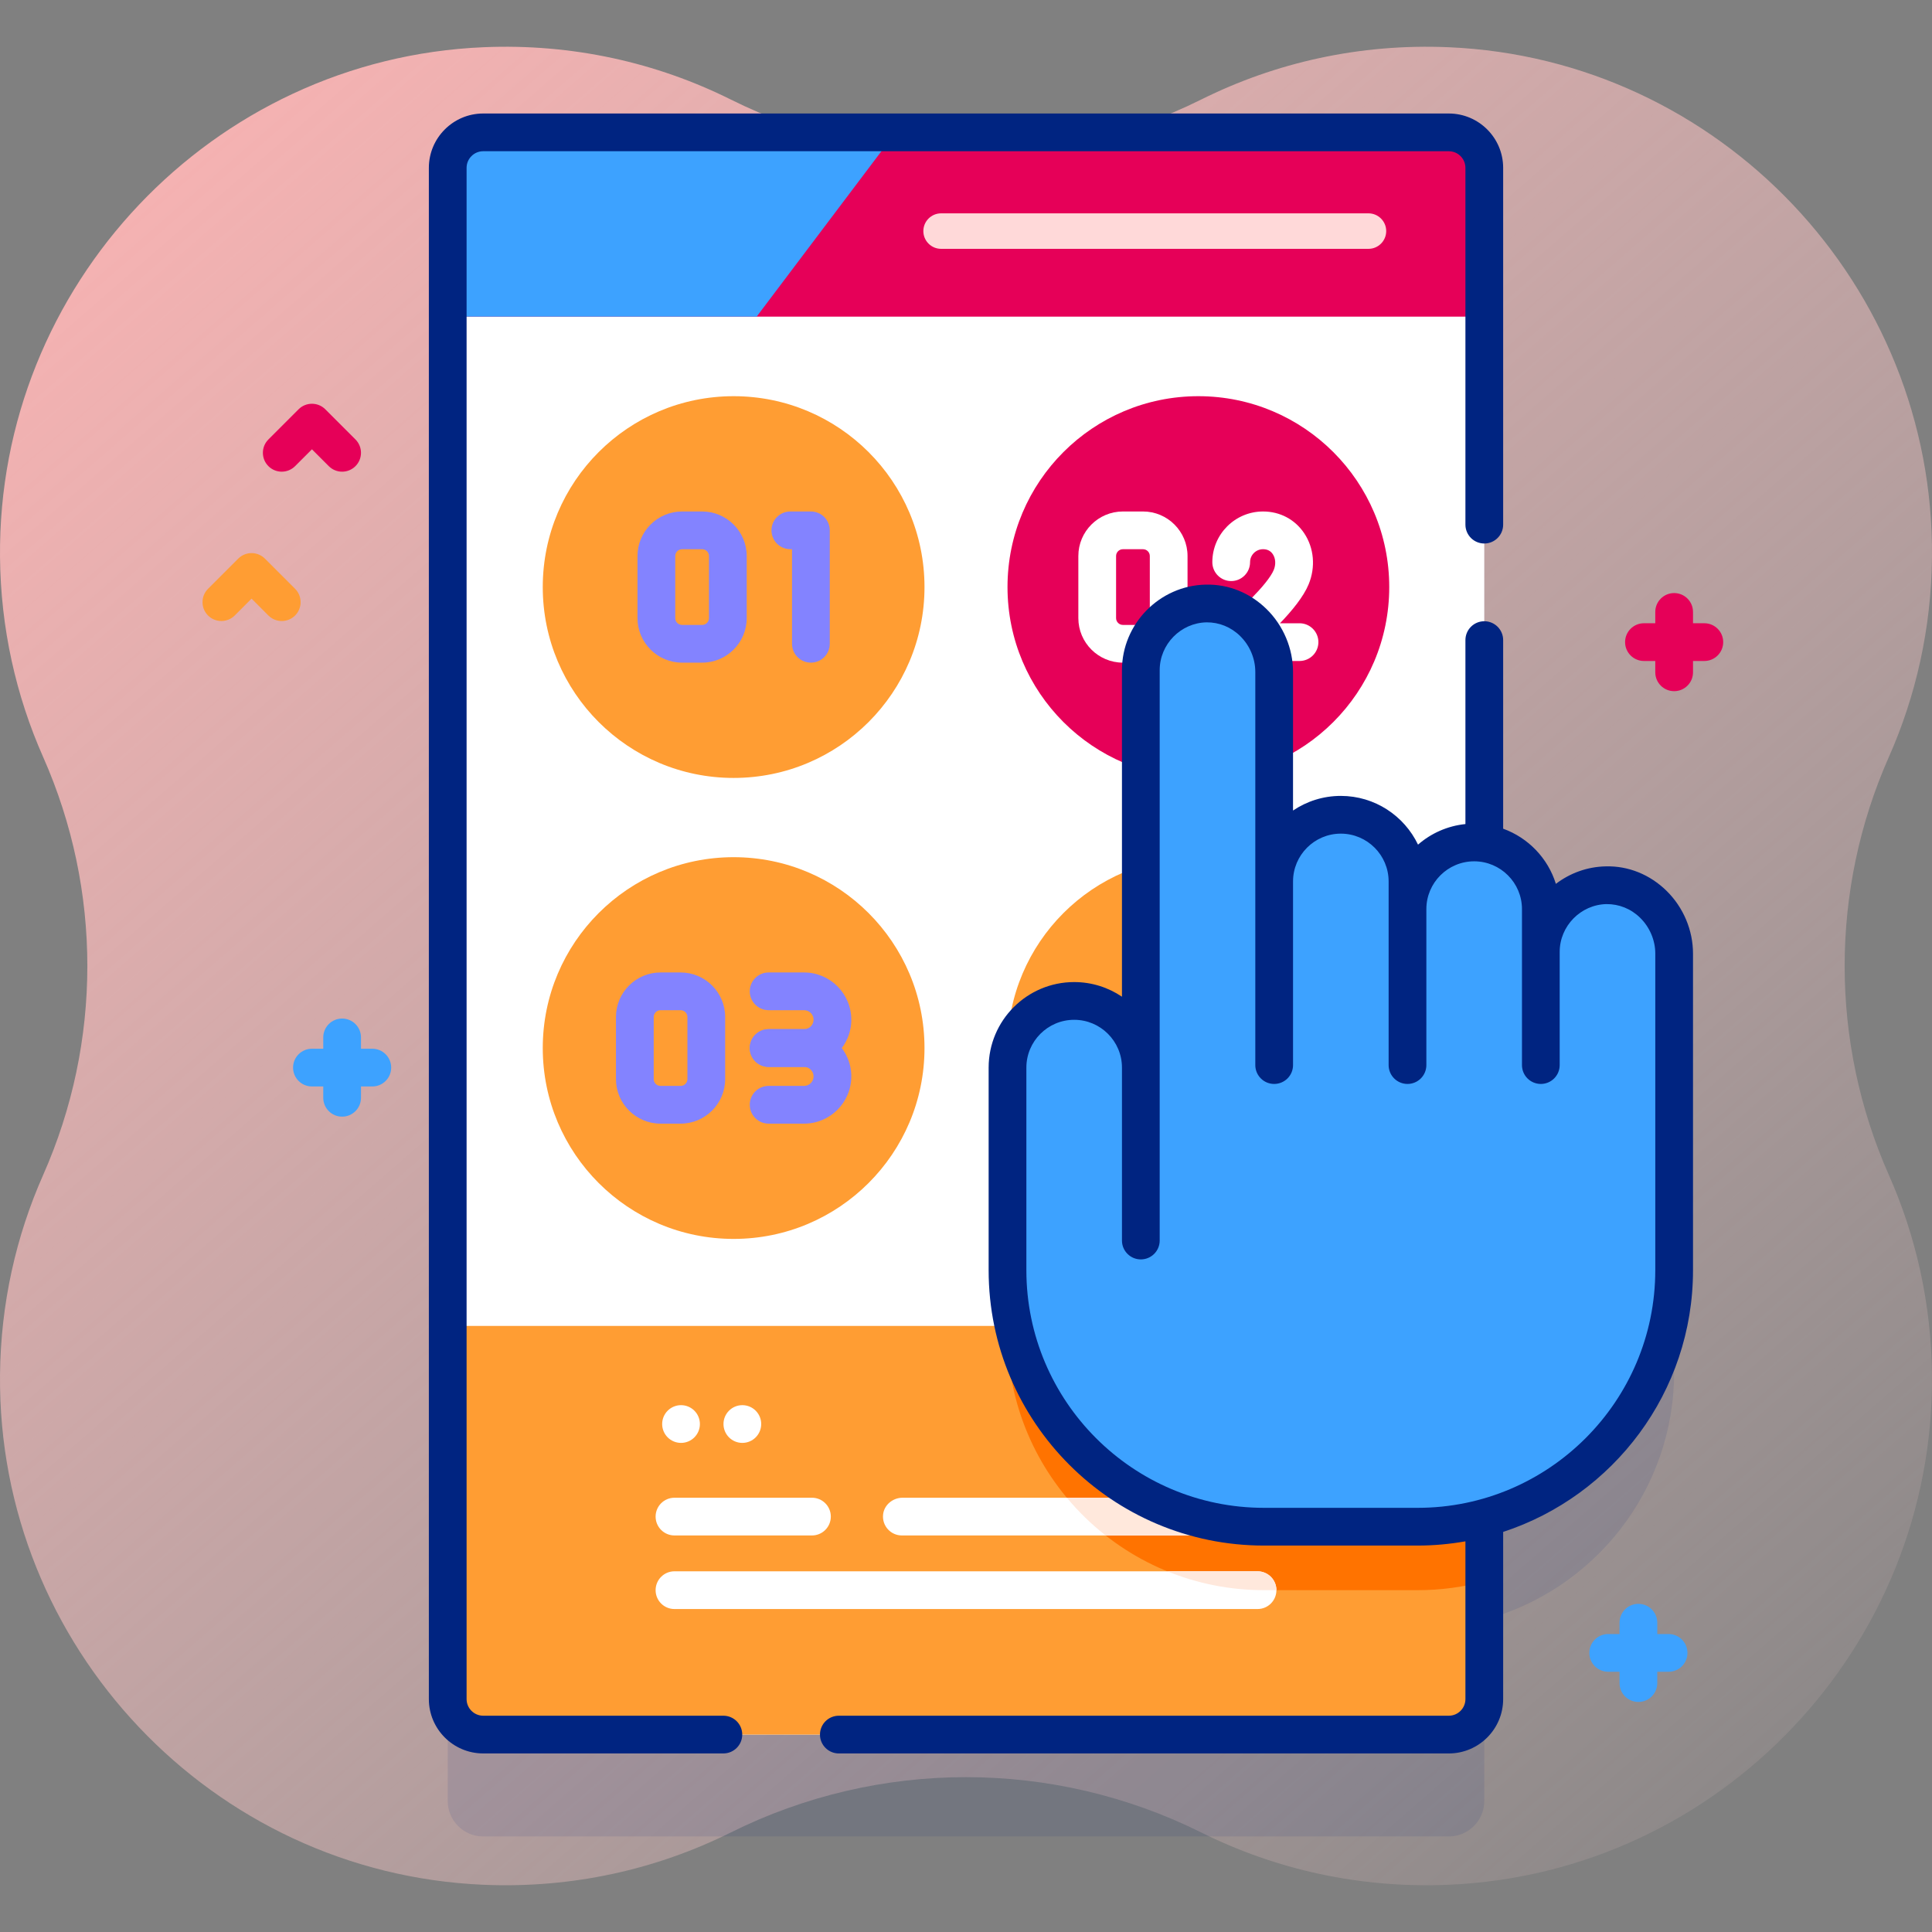 <svg width="120" height="120" viewBox="0 0 120 120" fill="none" xmlns="http://www.w3.org/2000/svg">
<rect x="0" y="0" width="120" height="120" fill="#808080" stroke="none"/>
<g clip-path="url(#clip0_294_5746)">
<path d="M117.322 47.016C119.005 43.218 119.957 39.024 119.998 34.612C120.159 17.744 106.824 3.651 89.97 2.933C84.441 2.697 79.211 3.891 74.62 6.177C65.404 10.765 54.596 10.765 45.38 6.177C40.788 3.891 35.559 2.697 30.03 2.933C13.176 3.652 -0.159 17.744 0.001 34.612C0.043 39.024 0.995 43.218 2.678 47.016C6.341 55.282 6.341 64.718 2.678 72.984C0.995 76.782 0.043 80.976 0.001 85.388C-0.159 102.256 13.176 116.348 30.03 117.067C35.559 117.303 40.789 116.108 45.38 113.823C54.596 109.235 65.404 109.235 74.62 113.823C79.211 116.108 84.441 117.303 89.97 117.067C106.824 116.348 120.158 102.256 119.998 85.388C119.956 80.976 119.005 76.782 117.322 72.984C113.659 64.718 113.659 55.282 117.322 47.016Z" fill="url(#paint0_linear_294_5746)"/>
<path d="M105.859 38.711H105.156V38.008C105.156 37.361 104.631 36.836 103.984 36.836C103.337 36.836 102.812 37.361 102.812 38.008V38.711H102.109C101.462 38.711 100.937 39.236 100.937 39.883C100.937 40.531 101.462 41.055 102.109 41.055H102.812V41.758C102.812 42.406 103.337 42.93 103.984 42.93C104.631 42.93 105.156 42.406 105.156 41.758V41.055H105.859C106.506 41.055 107.031 40.531 107.031 39.883C107.031 39.236 106.506 38.711 105.859 38.711Z" fill="#E60058"/>
<path d="M23.125 65.139H22.422V64.436C22.422 63.788 21.897 63.264 21.25 63.264C20.603 63.264 20.078 63.788 20.078 64.436V65.139H19.375C18.728 65.139 18.203 65.663 18.203 66.311C18.203 66.958 18.728 67.482 19.375 67.482H20.078V68.186C20.078 68.833 20.603 69.357 21.25 69.357C21.897 69.357 22.422 68.833 22.422 68.186V67.482H23.125C23.772 67.482 24.297 66.958 24.297 66.311C24.297 65.663 23.772 65.139 23.125 65.139Z" fill="#3DA2FF"/>
<path d="M103.639 101.493H102.936V100.79C102.936 100.142 102.411 99.618 101.764 99.618C101.117 99.618 100.592 100.142 100.592 100.79V101.493H99.889C99.242 101.493 98.717 102.017 98.717 102.665C98.717 103.312 99.242 103.836 99.889 103.836H100.592V104.54C100.592 105.187 101.117 105.711 101.764 105.711C102.411 105.711 102.936 105.187 102.936 104.54V103.836H103.639C104.286 103.836 104.811 103.312 104.811 102.665C104.811 102.017 104.287 101.493 103.639 101.493Z" fill="#3DA2FF"/>
<path d="M21.25 29.297C20.95 29.297 20.65 29.182 20.421 28.953L19.375 27.907L18.329 28.953C17.871 29.411 17.129 29.411 16.671 28.953C16.214 28.496 16.214 27.754 16.671 27.296L18.546 25.421C19.004 24.964 19.746 24.964 20.204 25.421L22.079 27.296C22.536 27.754 22.536 28.496 22.079 28.953C21.85 29.182 21.55 29.297 21.25 29.297Z" fill="#E60058"/>
<path d="M17.5 38.573C17.2 38.573 16.9 38.459 16.671 38.23L15.625 37.183L14.579 38.23C14.121 38.687 13.379 38.687 12.921 38.23C12.464 37.772 12.464 37.03 12.921 36.572L14.796 34.697C15.254 34.24 15.996 34.24 16.454 34.697L18.329 36.572C18.786 37.03 18.786 37.772 18.329 38.23C18.1 38.459 17.8 38.573 17.5 38.573Z" fill="#FF9D33"/>
<path opacity="0.1" d="M99.764 61.311C97.514 61.353 95.703 63.191 95.703 65.451V62.795C95.703 60.722 94.179 59.011 92.192 58.707V16.753C92.192 15.537 91.205 14.55 89.988 14.55H30.012C28.795 14.55 27.809 15.537 27.809 16.753V111.862C27.809 113.079 28.795 114.065 30.012 114.065H89.988C91.205 114.065 92.192 113.079 92.192 111.862V100.608C98.983 98.786 103.984 92.591 103.984 85.224V65.56C103.984 63.239 102.085 61.268 99.764 61.311Z" fill="#002481"/>
<path d="M92.192 10.425V105.534C92.192 106.751 91.205 107.738 89.989 107.738H30.012C28.796 107.738 27.809 106.751 27.809 105.534V10.425C27.809 9.209 28.796 8.222 30.012 8.222H89.989C91.205 8.222 92.192 9.209 92.192 10.425Z" fill="white"/>
<path d="M92.192 82.355V105.535C92.192 106.751 91.205 107.738 89.988 107.738H30.012C28.795 107.738 27.809 106.751 27.809 105.535V82.355H92.192Z" fill="#FF9D33"/>
<path d="M92.192 82.355V98.225C90.872 98.578 89.485 98.768 88.055 98.768H78.509C69.71 98.768 62.578 91.636 62.578 82.84V82.355H92.192Z" fill="#FF7300"/>
<path d="M79.28 98.768C79.28 99.418 78.755 99.94 78.108 99.94H41.892C41.245 99.94 40.721 99.418 40.721 98.768C40.721 98.121 41.245 97.596 41.892 97.596H78.108C78.755 97.596 79.28 98.121 79.28 98.768Z" fill="white"/>
<path d="M50.432 93.027H41.892C41.245 93.027 40.721 93.551 40.721 94.198C40.721 94.846 41.245 95.37 41.892 95.37H50.432C51.079 95.37 51.604 94.846 51.604 94.198C51.604 93.551 51.079 93.027 50.432 93.027Z" fill="white"/>
<path d="M74.972 94.198C74.972 94.521 74.841 94.814 74.63 95.025C74.417 95.239 74.124 95.37 73.8 95.37H56.016C55.331 95.37 54.783 94.782 54.849 94.083C54.907 93.474 55.453 93.026 56.065 93.026H73.8C74.447 93.026 74.972 93.551 74.972 94.198Z" fill="white"/>
<path d="M73.8 95.37H68.674C67.791 94.676 66.982 93.891 66.263 93.026H73.8C74.447 93.026 74.972 93.551 74.972 94.198C74.972 94.521 74.841 94.814 74.63 95.025C74.417 95.239 74.124 95.37 73.8 95.37Z" fill="#FFE8DC"/>
<path d="M46.108 89.621C46.756 89.621 47.28 89.096 47.28 88.449C47.28 87.802 46.756 87.277 46.108 87.277C45.461 87.277 44.937 87.802 44.937 88.449C44.937 89.096 45.461 89.621 46.108 89.621Z" fill="white"/>
<path d="M42.3 89.621C42.947 89.621 43.472 89.096 43.472 88.449C43.472 87.802 42.947 87.277 42.3 87.277C41.653 87.277 41.128 87.802 41.128 88.449C41.128 89.096 41.653 89.621 42.3 89.621Z" fill="white"/>
<path d="M92.192 19.667V10.427C92.192 9.209 91.204 8.221 89.986 8.221H30.014C28.796 8.221 27.808 9.209 27.808 10.427V19.667H92.192Z" fill="#E60058"/>
<path d="M46.997 19.667L55.63 8.221H30.013C28.796 8.221 27.809 9.208 27.809 10.426V19.666L46.997 19.667Z" fill="#3DA2FF"/>
<path d="M84.998 15.456H58.454C57.845 15.456 57.351 14.962 57.351 14.353C57.351 13.745 57.845 13.251 58.454 13.251H84.998C85.606 13.251 86.1 13.745 86.1 14.353C86.1 14.962 85.606 15.456 84.998 15.456Z" fill="#FFD9D9"/>
<path d="M74.433 48.319C80.981 48.319 86.288 43.011 86.288 36.464C86.288 29.916 80.981 24.608 74.433 24.608C67.886 24.608 62.578 29.916 62.578 36.464C62.578 43.011 67.886 48.319 74.433 48.319Z" fill="#E60058"/>
<path d="M70.994 41.158H69.745C68.219 41.158 66.978 39.917 66.978 38.392V34.535C66.978 33.01 68.219 31.769 69.745 31.769H70.994C72.519 31.769 73.76 33.01 73.76 34.535V38.392C73.76 39.917 72.519 41.158 70.994 41.158ZM69.745 34.113C69.512 34.113 69.322 34.302 69.322 34.535V38.392C69.322 38.625 69.512 38.815 69.745 38.815H70.994C71.227 38.815 71.417 38.625 71.417 38.392V34.535C71.417 34.302 71.227 34.113 70.994 34.113H69.745Z" fill="white"/>
<path d="M80.716 41.055H76.472C75.975 41.055 75.532 40.741 75.367 40.272C75.202 39.803 75.351 39.281 75.739 38.969C76.92 38.02 78.749 36.285 79.115 35.4C79.256 35.06 79.233 34.685 79.057 34.422C78.92 34.216 78.716 34.112 78.451 34.112C78.006 34.112 77.644 34.474 77.644 34.919C77.644 35.566 77.119 36.091 76.472 36.091C75.825 36.091 75.3 35.566 75.3 34.919C75.3 33.182 76.714 31.769 78.451 31.769C79.501 31.769 80.431 32.261 81.005 33.119C81.62 34.038 81.723 35.226 81.281 36.295C80.964 37.063 80.25 37.935 79.501 38.712H80.716C81.363 38.712 81.888 39.236 81.888 39.883C81.888 40.531 81.363 41.055 80.716 41.055Z" fill="white"/>
<path d="M45.567 76.951C52.115 76.951 57.422 71.644 57.422 65.096C57.422 58.549 52.115 53.241 45.567 53.241C39.02 53.241 33.712 58.549 33.712 65.096C33.712 71.644 39.02 76.951 45.567 76.951Z" fill="#FF9D33"/>
<path d="M42.275 69.791H41.025C39.5 69.791 38.259 68.55 38.259 67.025V63.167C38.259 61.642 39.5 60.401 41.025 60.401H42.275C43.8 60.401 45.041 61.642 45.041 63.167V67.025C45.041 68.55 43.8 69.791 42.275 69.791ZM41.025 62.745C40.792 62.745 40.603 62.935 40.603 63.168V67.025C40.603 67.258 40.792 67.447 41.025 67.447H42.275C42.508 67.447 42.697 67.258 42.697 67.025V63.168C42.697 62.935 42.508 62.745 42.275 62.745H41.025Z" fill="#8383FF"/>
<path d="M49.942 66.268H47.741C47.093 66.268 46.569 65.743 46.569 65.096C46.569 64.449 47.093 63.924 47.741 63.924H49.942C50.267 63.924 50.532 63.66 50.532 63.335C50.532 63.01 50.268 62.745 49.942 62.745H47.741C47.093 62.745 46.569 62.22 46.569 61.573C46.569 60.926 47.093 60.401 47.741 60.401H49.942C51.56 60.401 52.876 61.717 52.876 63.335C52.876 64.952 51.56 66.268 49.942 66.268Z" fill="#8383FF"/>
<path d="M49.942 69.791H47.741C47.093 69.791 46.569 69.266 46.569 68.619C46.569 67.972 47.093 67.447 47.741 67.447H49.942C50.267 67.447 50.532 67.183 50.532 66.858C50.532 66.532 50.268 66.268 49.942 66.268H47.741C47.093 66.268 46.569 65.743 46.569 65.096C46.569 64.449 47.093 63.924 47.741 63.924H49.942C51.56 63.924 52.876 65.24 52.876 66.858C52.876 68.475 51.56 69.791 49.942 69.791Z" fill="#8383FF"/>
<path d="M74.433 76.951C80.981 76.951 86.288 71.644 86.288 65.096C86.288 58.549 80.981 53.241 74.433 53.241C67.886 53.241 62.578 58.549 62.578 65.096C62.578 71.644 67.886 76.951 74.433 76.951Z" fill="#FF9D33"/>
<path d="M45.567 48.319C52.115 48.319 57.422 43.011 57.422 36.464C57.422 29.916 52.115 24.608 45.567 24.608C39.02 24.608 33.712 29.916 33.712 36.464C33.712 43.011 39.02 48.319 45.567 48.319Z" fill="#FF9D33"/>
<path d="M43.612 41.158H42.363C40.837 41.158 39.596 39.917 39.596 38.392V34.535C39.596 33.01 40.837 31.769 42.363 31.769H43.612C45.138 31.769 46.379 33.01 46.379 34.535V38.392C46.379 39.917 45.138 41.158 43.612 41.158ZM42.363 34.113C42.13 34.113 41.94 34.302 41.94 34.535V38.392C41.94 38.625 42.13 38.815 42.363 38.815H43.613C43.846 38.815 44.035 38.625 44.035 38.392V34.535C44.035 34.302 43.846 34.113 43.613 34.113H42.363Z" fill="#8383FF"/>
<path d="M50.366 41.158C49.719 41.158 49.194 40.634 49.194 39.986V34.112H49.09C48.443 34.112 47.918 33.588 47.918 32.941C47.918 32.293 48.443 31.769 49.09 31.769H50.366C51.013 31.769 51.538 32.293 51.538 32.941V39.986C51.538 40.634 51.014 41.158 50.366 41.158Z" fill="#8383FF"/>
<path d="M99.764 54.983C97.514 55.025 95.703 56.862 95.703 59.123V56.467C95.703 54.18 93.849 52.326 91.562 52.326C89.275 52.326 87.422 54.18 87.422 56.467V54.748C87.422 52.461 85.568 50.607 83.281 50.607C80.994 50.607 79.14 52.461 79.14 54.748V41.731C79.14 39.411 77.241 37.44 74.921 37.483C72.67 37.525 70.859 39.363 70.859 41.623V66.311C70.859 64.024 69.005 62.17 66.718 62.17C64.431 62.17 62.578 64.024 62.578 66.311V78.896C62.578 87.694 69.71 94.826 78.508 94.826H88.054C96.852 94.826 103.984 87.694 103.984 78.896V59.231C103.984 56.91 102.085 54.94 99.764 54.983Z" fill="#3DA2FF"/>
<path d="M44.93 106.566H30.013C29.444 106.566 28.981 106.102 28.981 105.533V10.426C28.981 9.856 29.444 9.393 30.013 9.393H89.987C90.557 9.393 91.02 9.857 91.02 10.426V32.586C91.02 33.233 91.545 33.758 92.192 33.758C92.839 33.758 93.364 33.233 93.364 32.586V10.426C93.364 8.564 91.849 7.05 89.987 7.05H30.013C28.151 7.05 26.637 8.564 26.637 10.426V105.533C26.637 107.395 28.151 108.909 30.013 108.909H44.93C45.577 108.909 46.102 108.385 46.102 107.737C46.102 107.09 45.577 106.566 44.93 106.566Z" fill="#002481"/>
<path d="M103.512 55.331C102.487 54.325 101.145 53.775 99.743 53.812C98.581 53.833 97.506 54.236 96.638 54.898C96.146 53.307 94.922 52.036 93.364 51.472V39.758C93.364 39.111 92.839 38.586 92.192 38.586C91.545 38.586 91.02 39.111 91.02 39.758V51.184C89.9 51.298 88.881 51.76 88.076 52.462C87.22 50.673 85.392 49.435 83.281 49.435C82.182 49.435 81.161 49.771 80.312 50.344V41.732C80.312 40.278 79.713 38.856 78.668 37.831C77.643 36.825 76.308 36.282 74.899 36.312C72.025 36.365 69.687 38.748 69.687 41.623V61.907C68.839 61.334 67.817 60.998 66.719 60.998C63.789 60.998 61.406 63.381 61.406 66.311V78.896C61.406 88.326 69.078 95.998 78.508 95.998H88.054C89.066 95.998 90.056 95.905 91.02 95.735V105.533C91.02 106.103 90.557 106.566 89.987 106.566H52.102C51.455 106.566 50.93 107.09 50.93 107.738C50.93 108.385 51.455 108.91 52.102 108.91H89.987C91.849 108.91 93.364 107.395 93.364 105.533V95.15C100.201 92.911 105.156 86.473 105.156 78.896V59.232C105.156 57.778 104.557 56.356 103.512 55.331ZM102.812 78.896C102.812 87.034 96.192 93.654 88.054 93.654H78.508C70.37 93.654 63.75 87.034 63.75 78.896V66.311C63.75 64.674 65.082 63.342 66.719 63.342C68.356 63.342 69.687 64.674 69.687 66.311V77.052C69.687 77.7 70.212 78.224 70.859 78.224C71.506 78.224 72.031 77.7 72.031 77.052V66.311V41.623C72.031 40.017 73.337 38.685 74.943 38.655C75.713 38.648 76.454 38.942 77.027 39.504C77.626 40.092 77.969 40.904 77.969 41.732V54.748V66.154C77.969 66.802 78.494 67.326 79.141 67.326C79.788 67.326 80.313 66.802 80.313 66.154V54.748C80.313 53.111 81.644 51.779 83.281 51.779C84.918 51.779 86.25 53.111 86.25 54.748V56.467V66.154C86.25 66.802 86.775 67.326 87.422 67.326C88.069 67.326 88.594 66.802 88.594 66.154V56.467C88.594 54.83 89.926 53.498 91.563 53.498C93.2 53.498 94.532 54.83 94.532 56.467V59.123V66.154C94.532 66.802 95.056 67.326 95.704 67.326C96.351 67.326 96.875 66.802 96.875 66.154V59.123C96.875 57.517 98.182 56.185 99.787 56.155C100.557 56.15 101.298 56.442 101.871 57.004C102.47 57.592 102.813 58.403 102.813 59.232V78.896H102.812Z" fill="#002481"/>
<path d="M79.28 98.768H78.509C76.383 98.768 74.358 98.353 72.504 97.596H78.108C78.755 97.596 79.28 98.121 79.28 98.768Z" fill="#FFE8DC"/>
</g>
<defs>
<linearGradient id="paint0_linear_294_5746" x1="118.001" y1="126.647" x2="4.787" y2="-3.444" gradientUnits="userSpaceOnUse">
<stop stop-color="#FFD9D9" stop-opacity="0"/>
<stop offset="0.998" stop-color="#FFB3B3"/>
</linearGradient>
<clipPath id="clip0_294_5746">
<rect width="120" height="120" fill="white"/>
</clipPath>
</defs>
</svg>
